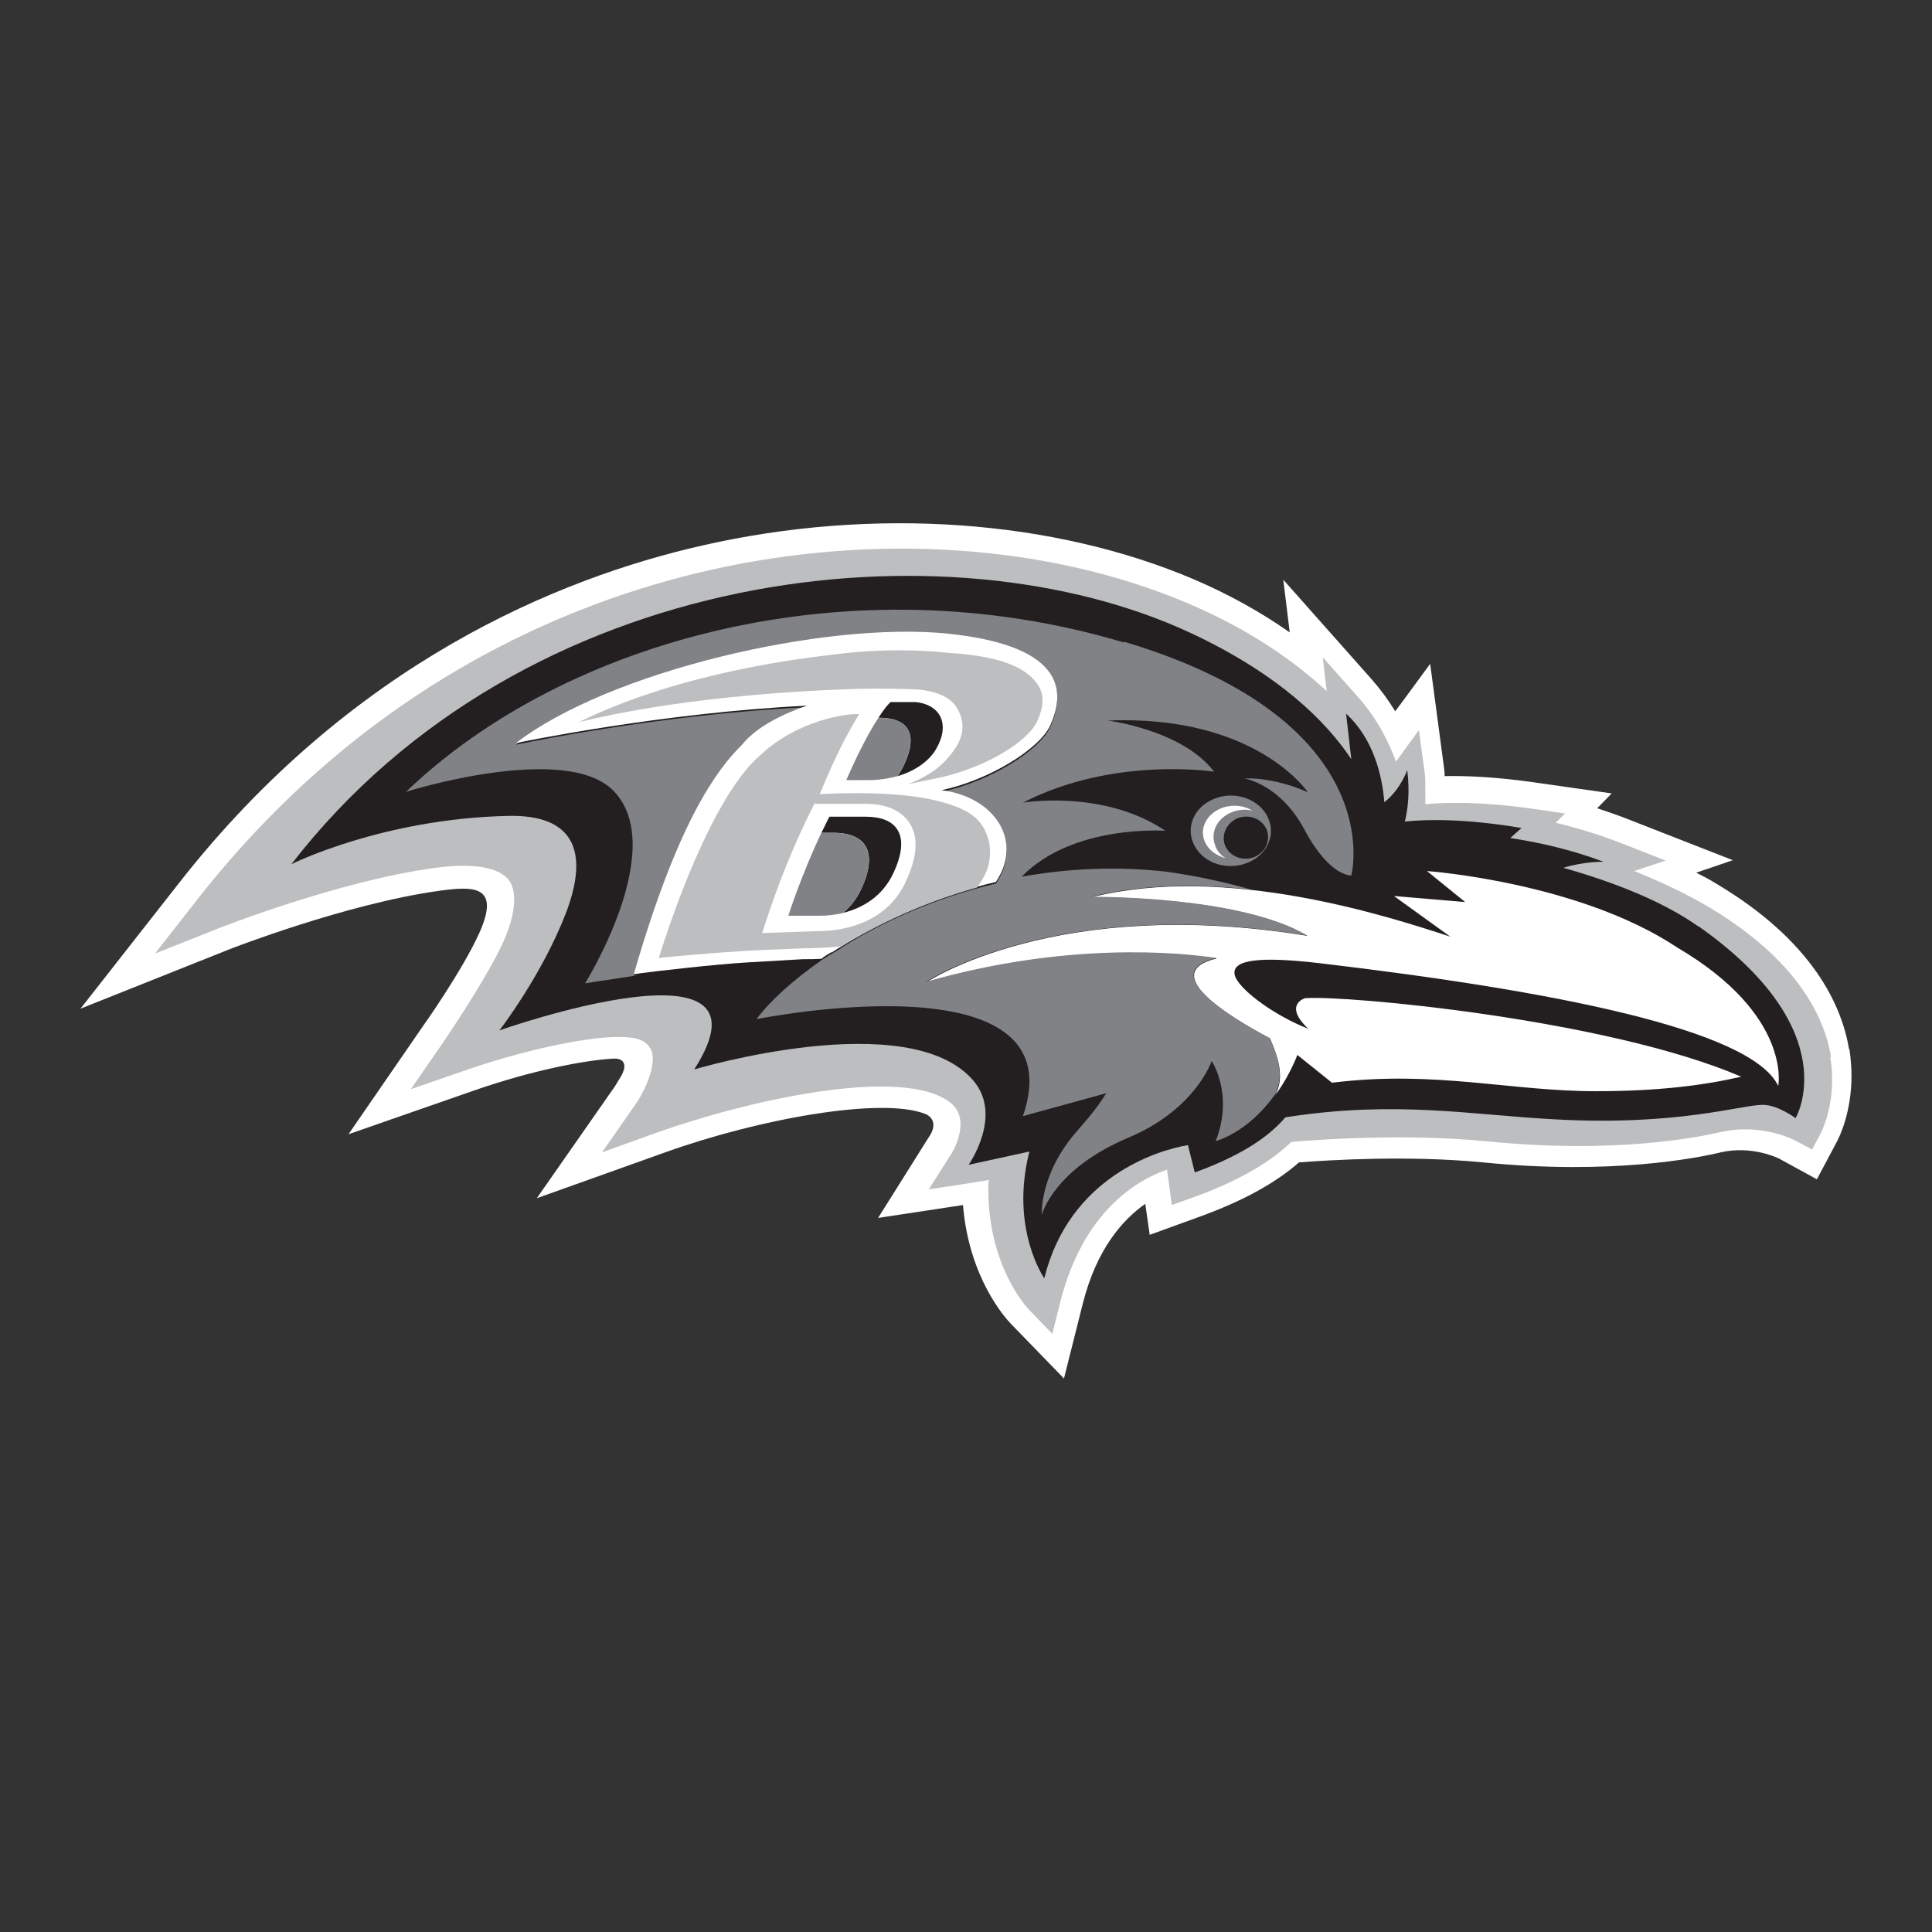 <svg width="48" height="48" viewBox="0 0 48 48" fill="none" xmlns="http://www.w3.org/2000/svg">
<rect x="0" y="0" width="48" height="48" fill="#333333" stroke="none"/>
<path d="M45.94 26.07C45.76 24.99 45.05 23.391 42.651 21.961C42.491 21.861 42.321 21.771 42.141 21.681C42.591 21.531 43.051 21.371 43.051 21.371L40.391 20.331C40.161 20.241 39.921 20.161 39.681 20.081C39.861 19.901 40.041 19.712 40.041 19.712L38.002 19.422C37.122 19.302 36.432 19.272 35.892 19.282C35.892 19.192 35.882 19.122 35.872 19.042L35.532 16.492C35.532 16.492 34.743 17.572 34.663 17.672C34.493 17.392 34.303 17.132 34.083 16.882L31.883 14.403C31.883 14.403 31.973 15.133 32.043 15.712C31.333 15.213 30.544 14.773 29.684 14.403C26.174 12.903 21.706 12.583 17.447 13.553C13.877 14.363 8.738 16.472 4.469 21.911L2 25.06L5.709 23.581C5.709 23.581 8.598 22.451 10.918 22.131C11.778 22.011 12.438 22.001 11.908 23.181C11.488 24.11 10.528 25.47 10.518 25.48L8.658 28.18L11.758 27.1C13.247 26.58 14.587 26.33 15.267 26.3C15.507 26.3 15.557 26.46 15.477 26.64C15.457 26.7 15.437 26.73 15.277 26.99L13.337 29.769L16.527 28.63C18.836 27.8 21.886 27.25 22.975 27.67C23.065 27.7 23.355 27.86 23.065 28.27L21.816 30.259C21.816 30.259 23.665 29.979 23.925 29.939C24.075 31.759 24.985 32.748 25.095 32.868L26.434 34.248L26.904 32.379C27.244 31.039 27.884 30.309 28.454 29.909L28.564 30.679L29.804 30.229C30.853 29.849 31.683 29.399 32.273 28.879C33.063 28.819 34.992 28.7 36.842 28.879C40.031 29.199 42.171 28.769 42.751 28.63C43.531 28.45 44.18 28.779 44.19 28.779L45.14 29.299L45.65 28.34C45.71 28.22 46 27.62 46 26.73C46 26.51 45.98 26.29 45.95 26.07H45.94Z" fill="white"/>
<path d="M45.49 26.25C45.33 25.29 44.68 23.871 42.481 22.551C41.891 22.201 41.251 21.901 40.601 21.641L41.381 21.381L40.311 20.961C39.781 20.751 39.222 20.581 38.652 20.441C38.762 20.331 38.882 20.211 38.882 20.211L38.062 20.091C36.792 19.912 35.922 19.931 35.412 19.982C35.412 19.872 35.412 19.752 35.412 19.632C35.412 19.462 35.412 19.302 35.392 19.172L35.252 18.142C35.252 18.142 34.753 18.822 34.683 18.922C34.513 18.462 34.243 17.892 33.753 17.332L32.863 16.332L32.963 17.172C32.163 16.432 31.063 15.652 29.544 15.003C26.114 13.533 21.756 13.223 17.596 14.173C14.117 14.963 9.078 17.022 4.899 22.351L3.85 23.691L5.439 23.061C5.439 23.061 8.419 21.881 10.818 21.561C11.758 21.431 12.408 21.551 12.648 21.871C12.868 22.181 12.798 22.791 12.458 23.501C11.988 24.48 11.018 25.88 11.008 25.9L10.208 27.06L11.538 26.6C13.287 25.99 15.487 25.54 15.997 25.88C16.117 25.96 16.177 26.05 16.207 26.18C16.287 26.6 15.927 27.25 15.787 27.44L14.957 28.63L16.317 28.14C18.496 27.36 22.405 26.46 23.605 27.39C24.165 27.82 23.645 28.669 23.615 28.7L23.075 29.549L24.065 29.399C24.065 29.399 24.315 29.359 24.555 29.319C24.555 29.399 24.555 29.479 24.555 29.549C24.555 31.479 25.525 32.499 25.575 32.549L26.145 33.139L26.345 32.339C26.914 30.099 28.244 29.319 28.994 29.059C29.014 29.209 29.114 29.939 29.114 29.939L29.644 29.749C30.953 29.279 31.683 28.759 32.083 28.37C32.683 28.32 34.883 28.15 36.992 28.36C40.101 28.669 42.171 28.26 42.731 28.13C43.761 27.89 44.6 28.33 44.61 28.34L45.02 28.559L45.24 28.15C45.24 28.15 45.52 27.61 45.52 26.83C45.52 26.65 45.51 26.47 45.47 26.27L45.49 26.25Z" fill="#BCBEC0"/>
<path d="M42.201 23.021C41.282 22.371 40.042 21.901 38.842 21.561C39.342 21.401 39.842 21.411 39.842 21.411C39.072 21.121 38.262 20.931 37.522 20.821L37.802 20.571C36.433 20.341 35.473 20.351 34.903 20.411C34.973 20.131 35.033 19.702 34.963 19.132C34.963 19.132 34.793 19.622 34.393 19.931C34.343 19.292 34.133 18.362 33.443 17.732L33.573 18.862C32.963 17.942 31.794 16.762 29.594 15.732C23.596 12.923 13.028 13.983 7.239 21.471C7.239 21.471 9.489 20.341 12.618 20.271C14.258 20.231 14.648 21.151 14.058 22.691C13.458 24.241 12.408 25.6 12.408 25.6C12.408 25.6 19.477 23.101 17.247 26.57C17.247 26.57 22.586 24.97 24.185 26.85C24.925 27.72 24.065 28.939 24.065 28.939L25.575 28.61C25.085 30.529 25.945 31.759 25.945 31.759C26.565 29.249 28.744 28.579 29.514 28.45L29.684 29.129C30.974 28.66 31.584 28.17 31.934 27.76C34.673 27.33 36.533 27.7 38.632 27.81C41.701 27.98 43.291 27.44 43.801 27.45C44.171 27.45 44.611 27.78 44.611 27.78C44.611 27.78 45.891 25.62 42.211 23.021H42.201Z" fill="#231F20"/>
<path d="M39.681 27.11C41.211 27.11 42.361 26.96 43.26 26.75C39.931 25.32 33.422 24.72 32.423 24.8C32.423 24.8 31.873 24.96 32.503 25.56C31.613 25.21 30.733 24.541 30.673 24.21C30.613 23.851 31.253 23.751 32.793 23.931C38.541 24.61 43.51 25.57 44.18 26.98C44.18 26.98 44.53 25.22 41.671 23.541C39.221 21.911 35.452 21.641 35.452 21.641L36.402 22.411L34.632 22.261L36.032 23.271C34.532 22.781 30.483 21.451 27.124 22.291C27.124 22.291 30.803 22.251 32.483 23.251C26.264 22.231 23.025 24.401 23.025 24.401C26.524 23.401 29.314 23.681 30.233 23.811C28.764 24.16 30.493 25.24 31.553 25.8C31.673 26.1 31.963 26.7 31.683 27.21C31.683 27.21 32.003 26.8 32.233 26.21L33.093 26.9C35.662 26.58 37.562 27.12 39.681 27.11V27.11Z" fill="white"/>
<path d="M27.924 15.962C21.125 13.933 14.027 15.892 10.088 19.672C10.088 19.672 14.057 18.422 15.247 19.652C16.626 21.081 14.537 24.43 14.537 24.43L15.907 24.221C15.807 24.23 15.747 24.241 15.747 24.241C16.816 20.491 17.786 19.182 18.436 18.542C18.816 18.072 19.506 17.752 20.046 17.572C16.377 17.742 12.817 18.502 12.817 18.502C15.127 16.712 20.465 15.463 23.545 15.783C26.624 16.092 26.414 17.342 26.094 18.062C25.834 18.642 24.585 19.422 23.395 19.672C24.625 19.831 25.314 20.781 24.875 21.721C24.834 21.801 24.794 21.881 24.745 21.951C23.435 22.261 22.275 22.751 21.325 23.291C21.295 23.311 21.255 23.331 21.225 23.351C21.185 23.381 21.135 23.401 21.095 23.431C21.065 23.451 21.025 23.471 20.995 23.491C20.955 23.511 20.915 23.541 20.875 23.571C20.845 23.591 20.805 23.611 20.776 23.631C20.735 23.651 20.695 23.681 20.655 23.701C20.625 23.721 20.585 23.741 20.555 23.761C20.515 23.791 20.485 23.811 20.445 23.831C19.666 24.37 19.096 24.91 18.796 25.32C18.796 25.32 26.804 23.701 25.414 27.73L27.484 27.16C27.334 27.41 27.104 27.71 26.794 28.06C25.814 29.149 25.884 30.179 25.884 30.179C25.884 30.179 26.174 29.049 28.024 28.27C29.713 27.56 30.103 26.36 30.103 26.36C30.103 26.36 30.663 27.19 30.203 28.35C30.203 28.35 30.983 28.16 31.673 27.2C31.953 26.69 31.673 26.09 31.543 25.79C30.483 25.23 28.754 24.151 30.223 23.801C29.303 23.661 26.514 23.391 23.015 24.39C23.015 24.39 26.244 22.231 32.473 23.241C30.793 22.241 27.114 22.281 27.114 22.281C28.394 21.961 29.773 21.961 31.083 22.101C30.563 21.951 29.843 21.781 29.014 21.661C27.734 21.511 26.514 21.581 25.384 21.781C26.654 20.471 28.954 20.641 28.954 20.641C27.414 19.602 25.414 19.942 25.414 19.942C27.664 18.782 30.163 19.172 30.163 19.172C29.373 18.132 27.524 17.902 27.524 17.902C31.203 17.752 32.493 19.682 32.493 19.682C31.573 19.282 30.923 19.342 30.923 19.342C30.923 19.342 31.803 19.482 32.403 20.601C33.033 21.791 33.573 21.751 33.573 21.751C33.573 21.751 34.582 17.932 27.924 15.942V15.962Z" fill="#808285"/>
<path d="M20.656 23.671C20.656 23.671 20.836 23.551 20.876 23.531C20.916 23.501 20.956 23.481 20.995 23.451C21.026 23.431 21.066 23.411 21.096 23.391C21.136 23.361 21.186 23.341 21.226 23.311C21.256 23.291 21.296 23.271 21.325 23.251C22.275 22.711 23.435 22.221 24.745 21.911C24.795 21.831 24.835 21.761 24.875 21.681C25.314 20.741 24.625 19.791 23.395 19.632C24.575 19.382 25.834 18.602 26.094 18.022C26.414 17.312 26.624 16.062 23.545 15.742C20.466 15.432 15.127 16.682 12.817 18.462C12.817 18.462 16.377 17.712 20.046 17.532C19.496 17.722 18.816 18.032 18.436 18.502C17.786 19.142 16.826 20.461 15.747 24.201C15.747 24.201 15.807 24.201 15.907 24.18C16.367 24.12 17.746 23.961 18.566 23.911L19.946 23.831C20.096 23.831 20.246 23.831 20.406 23.821C20.426 23.811 20.446 23.801 20.456 23.781C20.496 23.761 20.526 23.731 20.566 23.711C20.596 23.691 20.636 23.671 20.666 23.651L20.656 23.671Z" fill="white"/>
<path d="M22.456 19.012C22.406 19.112 22.356 19.202 22.306 19.282C22.746 19.152 23.086 18.902 23.256 18.612C23.626 17.972 23.346 17.502 22.746 17.442H22.126C22.126 17.442 22.016 17.532 21.826 17.832C22.546 17.832 22.836 18.202 22.456 19.012V19.012Z" fill="#231F20"/>
<path d="M21.396 22.091C21.276 22.341 21.126 22.531 20.946 22.681C21.416 22.561 21.916 22.291 22.196 21.691C22.656 20.711 22.246 20.291 21.516 20.291H20.606C20.536 20.421 20.476 20.561 20.406 20.691H20.716C21.446 20.691 21.856 21.101 21.396 22.091Z" fill="#231F20"/>
<path d="M20.946 22.681C21.126 22.531 21.276 22.341 21.396 22.091C21.856 21.111 21.446 20.691 20.716 20.691H20.406C19.896 21.771 19.586 22.751 19.586 22.751H20.376C20.546 22.751 20.746 22.731 20.956 22.681H20.946Z" fill="#808285"/>
<path d="M22.305 19.282C22.355 19.202 22.405 19.122 22.455 19.012C22.835 18.192 22.545 17.832 21.825 17.832C21.635 18.122 21.365 18.602 21.025 19.382H21.575C21.835 19.382 22.085 19.342 22.305 19.282Z" fill="#808285"/>
<path d="M25.804 17.042C25.514 16.572 24.815 16.292 23.565 16.222C23.565 16.222 22.305 16.052 20.706 16.262C20.076 16.342 16.996 16.662 14.377 17.942C16.666 17.382 19.376 17.182 21.085 17.122C21.805 17.092 22.595 17.122 22.595 17.122C23.105 17.122 23.585 17.272 23.765 17.572C23.955 17.882 24.005 18.252 23.655 18.702C23.455 18.952 23.235 19.212 22.565 19.482L23.335 19.322C24.485 19.072 25.524 18.432 25.764 17.932C25.934 17.562 25.944 17.272 25.804 17.042V17.042Z" fill="#BCBEC0"/>
<path d="M20.916 23.511C21.826 22.951 22.975 22.411 24.275 22.051C24.355 21.941 24.425 21.821 24.485 21.701C24.615 21.421 24.635 21.071 24.535 20.791C24.395 20.371 24.115 20.091 23.225 19.881C22.065 19.612 20.366 19.732 20.366 19.732C20.756 18.782 21.046 18.232 21.346 17.742C21.096 17.722 19.826 17.862 18.856 18.792C18.006 19.542 17.096 21.491 16.367 23.801C17.616 23.671 18.756 23.611 18.756 23.611L19.946 23.561C20.256 23.561 20.586 23.541 20.916 23.511V23.511ZM20.256 19.971H21.515C22.165 19.971 22.465 20.241 22.605 20.461C22.825 20.811 22.785 21.291 22.515 21.881C22.005 23.031 20.756 23.131 20.376 23.131L18.936 23.181C19.556 21.211 20.246 19.951 20.246 19.951L20.256 19.971Z" fill="#BCBEC0"/>
<path d="M31.514 20.341C31.704 20.791 31.444 21.291 30.924 21.461C30.404 21.631 29.834 21.401 29.644 20.941C29.454 20.491 29.714 19.991 30.234 19.821C30.744 19.651 31.324 19.881 31.514 20.341V20.341Z" fill="#808285"/>
<path d="M30.194 21.012C30.054 20.672 30.254 20.291 30.654 20.162C30.804 20.111 30.964 20.102 31.114 20.142C30.914 20.012 30.644 19.982 30.394 20.061C29.994 20.192 29.784 20.572 29.934 20.912C30.024 21.122 30.224 21.262 30.454 21.322C30.334 21.252 30.244 21.151 30.194 21.021V21.012Z" fill="white"/>
<path d="M31.474 20.621C31.574 20.891 31.434 21.191 31.144 21.301C30.854 21.401 30.544 21.271 30.434 21.001C30.334 20.731 30.484 20.431 30.764 20.321C31.054 20.221 31.364 20.351 31.474 20.621Z" fill="#231F20"/>
</svg>
